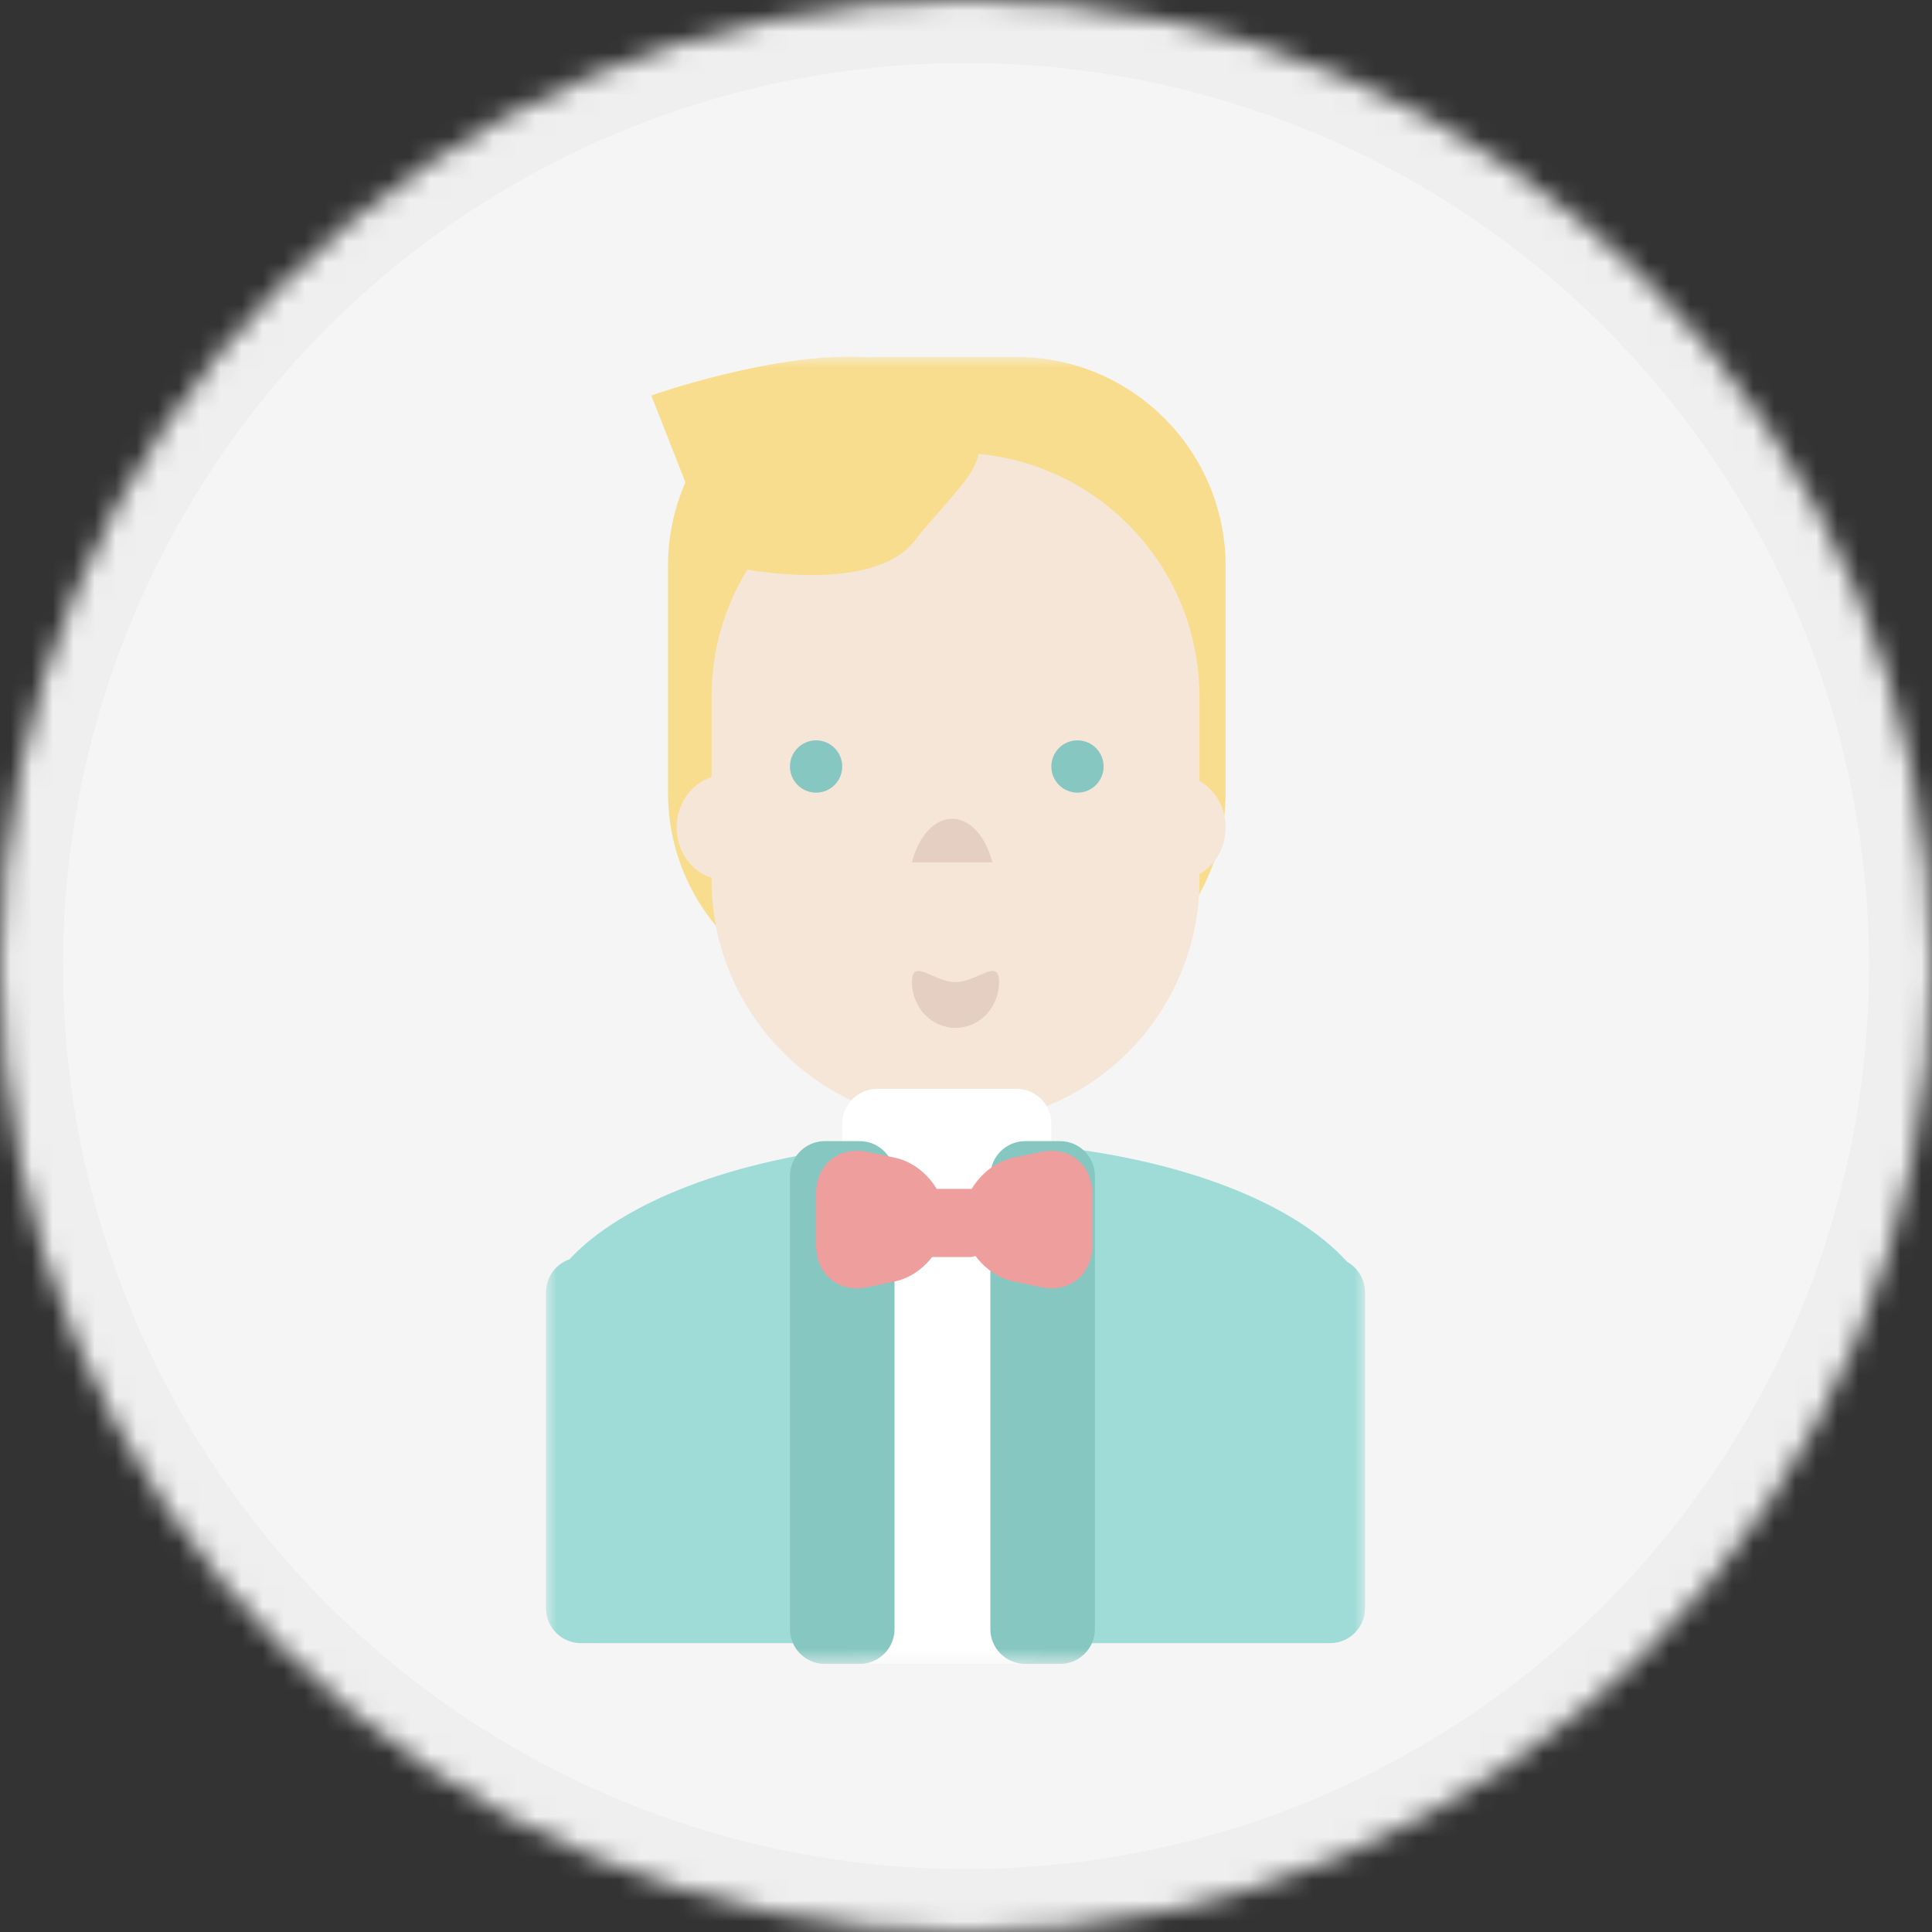 <?xml version="1.0" encoding="UTF-8" standalone="no"?>
<svg width="92px" height="92px" viewBox="0 0 92 92" version="1.1" xmlns="http://www.w3.org/2000/svg" xmlns:xlink="http://www.w3.org/1999/xlink">
    <rect x="0" y="0" width="92" height="92" fill="#333333" stroke="none"/>
    <!-- Generator: Sketch 41.2 (35397) - http://www.bohemiancoding.com/sketch -->
    <title>broom</title>
    <desc>Created with Sketch.</desc>
    <defs>
        <circle id="path-1" cx="46" cy="46" r="46"></circle>
        <mask id="mask-2" maskContentUnits="userSpaceOnUse" maskUnits="objectBoundingBox" x="0" y="0" width="92" height="92" fill="white">
            <use xlink:href="#path-1"></use>
        </mask>
        <polygon id="path-3" points="0 62.234 39 62.234 39 0 0 0"></polygon>
    </defs>
    <g id="Templates" stroke="none" stroke-width="1" fill="none" fill-rule="evenodd">
        <g id="Template1-Bio" transform="translate(-142, -120)">
            <g id="All">
                <g id="bridegroom" transform="translate(70, 120)">
                    <g id="broom" transform="translate(72, 0)">
                        <use id="Oval" stroke="#EFEFEF" mask="url(#mask-2)" stroke-width="6" fill="#F5F5F5" xlink:href="#path-1"></use>
                        <g id="Page-1" transform="translate(26, 17)">
                            <mask id="mask-4" fill="white">
                                <use xlink:href="#path-3"></use>
                            </mask>
                            <g id="Clip-2"></g>
                            <path d="M15.284,0.011 C15.442,0.004 15.602,5.55840096e-14 15.762,5.55840096e-14 L22.408,5.55840096e-14 C27.902,5.55840096e-14 32.362,4.458 32.362,9.957 L32.362,20.745 C32.362,26.246 27.905,30.702 22.408,30.702 L15.762,30.702 C10.268,30.702 5.809,26.244 5.809,20.745 L5.809,9.957 C5.809,8.539 6.105,7.19 6.639,5.968 L5.013,1.833 C5.013,1.833 11.003,-0.282 15.284,0.011 Z" id="Fill-1" fill="#F9DD8E" mask="url(#mask-4)"></path>
                            <path d="M0.89,47.413 L0.83,47.413 C3.24,42.67 8.682,39.072 15.351,37.988 L15.351,32.362 L23.58,32.362 L23.58,37.953 C29.876,38.92 35.105,42.123 37.767,46.424 C38.256,46.713 38.585,47.246 38.585,47.855 L38.585,59.584 C38.585,60.499 37.842,61.245 36.926,61.245 L2.489,61.245 C1.575,61.245 0.83,60.502 0.83,59.584 L0.83,47.855 C0.83,47.702 0.851,47.554 0.89,47.413 Z" id="Fill-3" fill="#F6E6D7" mask="url(#mask-4)"></path>
                            <path d="M31.117,20.186 L31.117,16.182 C31.117,9.766 25.917,4.564 19.5,4.564 C13.084,4.564 7.883,9.768 7.883,16.182 L7.883,20.009 C6.925,20.304 6.223,21.265 6.223,22.404 C6.223,23.544 6.925,24.504 7.883,24.8 L7.883,24.892 C7.883,31.309 13.083,36.511 19.5,36.511 C25.916,36.511 31.117,31.307 31.117,24.892 L31.117,24.622 C31.856,24.21 32.362,23.372 32.362,22.404 C32.362,21.437 31.856,20.598 31.117,20.186 Z" id="Fill-4" fill="#F6E6D7" mask="url(#mask-4)"></path>
                            <path d="M19.5,31.947 C20.646,31.947 21.574,30.972 21.574,29.769 C21.574,28.566 20.537,29.769 19.5,29.769 C18.463,29.769 17.426,28.566 17.426,29.769 C17.426,30.972 18.354,31.947 19.5,31.947 Z" id="Fill-5" fill="#E5CFC2" mask="url(#mask-4)"></path>
                            <path d="M14.106,19.5 C14.106,20.187 13.549,20.745 12.862,20.745 C12.174,20.745 11.617,20.187 11.617,19.5 C11.617,18.813 12.174,18.255 12.862,18.255 C13.549,18.255 14.106,18.813 14.106,19.5 Z" id="Fill-6" fill="#86C7C1" mask="url(#mask-4)"></path>
                            <path d="M26.553,19.5 C26.553,20.187 25.996,20.745 25.309,20.745 C24.621,20.745 24.064,20.187 24.064,19.5 C24.064,18.813 24.621,18.255 25.309,18.255 C25.996,18.255 26.553,18.813 26.553,19.5 Z" id="Fill-7" fill="#86C7C1" mask="url(#mask-4)"></path>
                            <path d="M21.256,24.064 C20.944,22.846 20.204,21.989 19.341,21.989 C18.478,21.989 17.738,22.846 17.426,24.064 L21.256,24.064 L21.256,24.064 L21.256,24.064 Z" id="Fill-8" fill-opacity="0.5" fill="#D5B9AE" mask="url(#mask-4)"></path>
                            <path d="M1.115,42.968 C3.652,40.244 8.933,38.194 15.351,37.559 L23.58,37.538 C30.19,38.155 35.623,40.271 38.145,43.084 C38.655,43.368 39,43.913 39,44.538 L39,59.583 C39,60.502 38.255,61.245 37.337,61.245 L1.663,61.245 C0.744,61.245 0,60.501 0,59.583 L0,44.538 C0,43.811 0.466,43.194 1.115,42.968 Z" id="Fill-9" fill="#9FDCD7" mask="url(#mask-4)"></path>
                            <path d="M9.427,10.095 C9.427,10.095 15.557,11.306 17.534,8.775 C19.512,6.244 21.747,4.685 19.959,3.288 C18.171,1.891 15.118,2.811 13.14,5.342 L9.427,10.095 Z" id="Fill-10" fill="#F9DD8E" mask="url(#mask-4)"></path>
                            <path d="M15.766,34.851 L22.404,34.851 C23.321,34.851 24.064,35.594 24.064,36.511 L24.064,60.574 C24.064,61.491 23.321,62.234 22.404,62.234 L15.766,62.234 C14.849,62.234 14.106,61.491 14.106,60.574 L14.106,36.511 C14.106,35.594 14.849,34.851 15.766,34.851 Z" id="Fill-11" fill="#FFFFFF" mask="url(#mask-4)"></path>
                            <path d="M13.277,37.34 L14.936,37.34 C15.853,37.34 16.596,38.083 16.596,39 L16.596,60.574 C16.596,61.491 15.853,62.234 14.936,62.234 L13.277,62.234 C12.36,62.234 11.617,61.491 11.617,60.574 L11.617,39 C11.617,38.083 12.36,37.34 13.277,37.34 Z" id="Fill-12" fill="#86C7C1" mask="url(#mask-4)"></path>
                            <path d="M22.819,37.34 L24.479,37.34 C25.395,37.34 26.138,38.083 26.138,39 L26.138,60.574 C26.138,61.491 25.395,62.234 24.479,62.234 L22.819,62.234 C21.903,62.234 21.16,61.491 21.16,60.574 L21.16,39 C21.16,38.083 21.903,37.34 22.819,37.34 Z" id="Fill-13" fill="#86C7C1" mask="url(#mask-4)"></path>
                            <path d="M22.266,38.128 C20.922,38.41 19.833,39.757 19.833,41.132 L19.833,41.017 C19.833,42.394 20.923,43.739 22.266,44.021 L23.579,44.297 C24.923,44.58 26.012,43.69 26.012,42.322 L26.012,39.827 C26.012,38.454 24.921,37.57 23.579,37.852 L22.266,38.128 Z" id="Fill-14" fill="#EF9E9E" mask="url(#mask-4)"></path>
                            <path d="M16.608,38.128 C17.952,38.41 19.041,39.757 19.041,41.132 L19.041,41.017 C19.041,42.394 17.95,43.739 16.608,44.021 L15.295,44.297 C13.951,44.58 12.862,43.69 12.862,42.322 L12.862,39.827 C12.862,38.454 13.952,37.57 15.295,37.852 L16.608,38.128 Z" id="Fill-15" fill="#EF9E9E" mask="url(#mask-4)"></path>
                            <path d="M18.423,39.613 L20.162,39.613 C20.62,39.613 20.992,39.985 20.992,40.443 L20.992,42.031 C20.992,42.489 20.62,42.86 20.162,42.86 L18.423,42.86 C17.965,42.86 17.593,42.489 17.593,42.031 L17.593,40.443 C17.593,39.985 17.965,39.613 18.423,39.613 Z" id="Fill-16" fill="#EF9E9E" mask="url(#mask-4)"></path>
                        </g>
                    </g>
                </g>
            </g>
        </g>
    </g>
</svg>